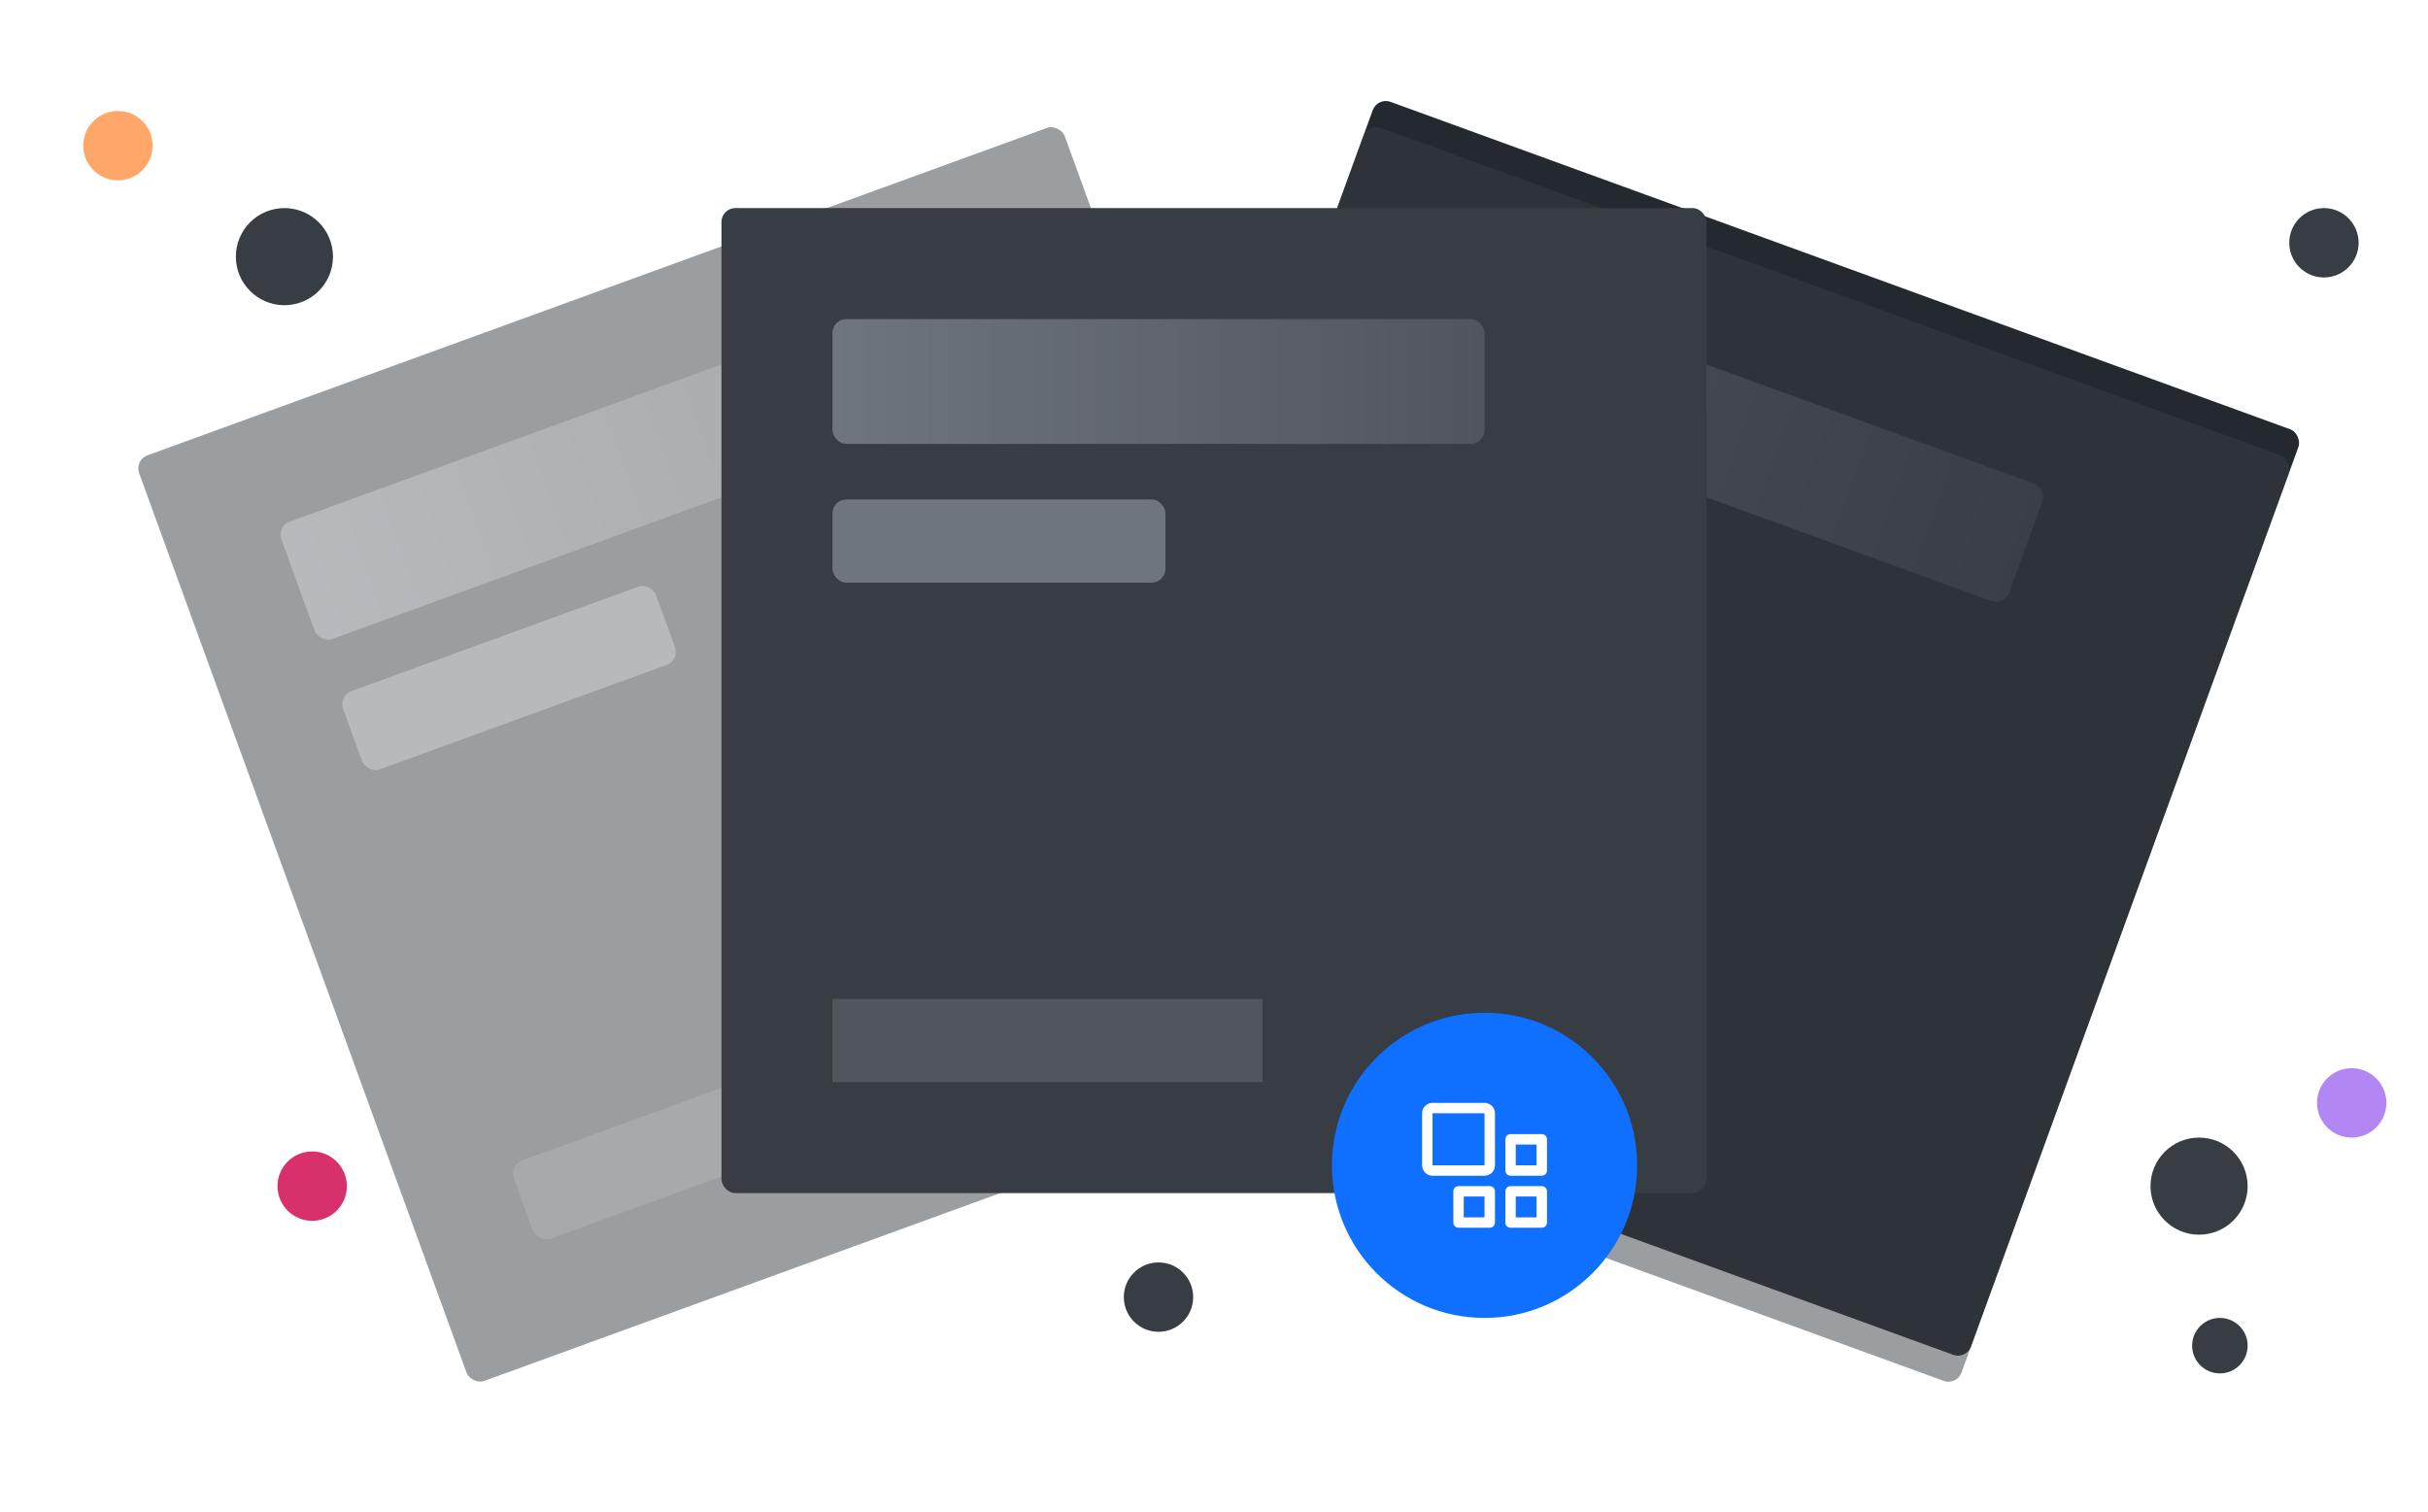 <svg xmlns="http://www.w3.org/2000/svg" xmlns:xlink="http://www.w3.org/1999/xlink" width="175" height="109" viewBox="0 0 175 109">
  <defs>
    <filter id="ordering-node-empty-state-a" width="164.8%" height="164.8%" x="-32.4%" y="-32.4%" filterUnits="objectBoundingBox">
      <feOffset dy="2" in="SourceAlpha" result="shadowOffsetOuter1"/>
      <feGaussianBlur in="shadowOffsetOuter1" result="shadowBlurOuter1" stdDeviation="5"/>
      <feColorMatrix in="shadowBlurOuter1" result="shadowMatrixOuter1" values="0 0 0 0 0   0 0 0 0 0   0 0 0 0 0  0 0 0 0.5 0"/>
      <feMerge>
        <feMergeNode in="shadowMatrixOuter1"/>
        <feMergeNode in="SourceGraphic"/>
      </feMerge>
    </filter>
    <linearGradient id="ordering-node-empty-state-b" x1="100%" x2="0%" y1="50%" y2="50%">
      <stop offset="0%" stop-color="#50565B"/>
      <stop offset="100%" stop-color="#6E757C"/>
    </linearGradient>
    <filter id="ordering-node-empty-state-c" width="164.8%" height="164.8%" x="-32.4%" y="-32.4%" filterUnits="objectBoundingBox">
      <feOffset dy="2" in="SourceAlpha" result="shadowOffsetOuter1"/>
      <feGaussianBlur in="shadowOffsetOuter1" result="shadowBlurOuter1" stdDeviation="5"/>
      <feColorMatrix in="shadowBlurOuter1" result="shadowMatrixOuter1" values="0 0 0 0 0   0 0 0 0 0   0 0 0 0 0  0 0 0 0.5 0"/>
      <feMerge>
        <feMergeNode in="shadowMatrixOuter1"/>
        <feMergeNode in="SourceGraphic"/>
      </feMerge>
    </filter>
    <filter id="ordering-node-empty-state-d" width="164.8%" height="164.8%" x="-32.4%" y="-32.4%" filterUnits="objectBoundingBox">
      <feOffset dy="2" in="SourceAlpha" result="shadowOffsetOuter1"/>
      <feGaussianBlur in="shadowOffsetOuter1" result="shadowBlurOuter1" stdDeviation="5"/>
      <feColorMatrix in="shadowBlurOuter1" result="shadowMatrixOuter1" values="0 0 0 0 0   0 0 0 0 0   0 0 0 0 0  0 0 0 0.5 0"/>
      <feMerge>
        <feMergeNode in="shadowMatrixOuter1"/>
        <feMergeNode in="SourceGraphic"/>
      </feMerge>
    </filter>
    <filter id="ordering-node-empty-state-e" width="172.7%" height="172.7%" x="-36.4%" y="-36.4%" filterUnits="objectBoundingBox">
      <feOffset dy="2" in="SourceAlpha" result="shadowOffsetOuter1"/>
      <feGaussianBlur in="shadowOffsetOuter1" result="shadowBlurOuter1" stdDeviation="1"/>
      <feColorMatrix in="shadowBlurOuter1" result="shadowMatrixOuter1" values="0 0 0 0 0   0 0 0 0 0   0 0 0 0 0  0 0 0 0.5 0"/>
      <feMerge>
        <feMergeNode in="shadowMatrixOuter1"/>
        <feMergeNode in="SourceGraphic"/>
      </feMerge>
    </filter>
    <path id="ordering-node-empty-state-f" d="M9.75,8.25 L9.75,9.75 L8.25,9.75 L8.25,8.25 L9.75,8.25 L9.75,8.25 Z M10.125,7.5 L7.875,7.5 C7.668,7.5 7.5,7.668 7.5,7.875 L7.5,10.125 C7.5,10.332 7.668,10.5 7.875,10.5 L10.125,10.5 C10.332,10.5 10.5,10.332 10.5,10.125 L10.5,7.875 C10.5,7.668 10.332,7.5 10.125,7.5 Z M9.75,4.5 L9.75,6 L8.25,6 L8.25,4.5 L9.75,4.5 L9.75,4.5 Z M10.125,3.75 L7.875,3.75 C7.668,3.75 7.5,3.918 7.5,4.125 L7.5,6.375 C7.5,6.582 7.668,6.75 7.875,6.75 L10.125,6.75 C10.332,6.75 10.5,6.582 10.5,6.375 L10.5,4.125 C10.5,3.918 10.332,3.75 10.125,3.75 Z M6,8.25 L6,9.75 L4.5,9.75 L4.5,8.25 L6,8.25 L6,8.25 Z M6.375,7.5 L4.125,7.5 C3.918,7.5 3.75,7.668 3.75,7.875 L3.75,10.125 C3.75,10.332 3.918,10.5 4.125,10.5 L6.375,10.5 C6.582,10.5 6.75,10.332 6.75,10.125 L6.75,7.875 C6.75,7.668 6.582,7.5 6.375,7.5 Z M6,2.25 L6,6 L2.25,6 L2.25,2.25 L6,2.25 L6,2.25 Z M6,1.5 L2.25,1.5 C1.836,1.5 1.5,1.836 1.5,2.25 L1.5,6 C1.5,6.414 1.836,6.75 2.25,6.75 L6,6.75 C6.414,6.75 6.75,6.414 6.75,6 L6.75,2.25 C6.75,1.836 6.414,1.5 6,1.5 Z"/>
  </defs>
  <g fill="none" fill-rule="evenodd" transform="translate(6 7)">
    <g fill-rule="nonzero" transform="translate(0 1)">
      <circle cx="152.5" cy="77.5" r="3.5" fill="#373D42"/>
      <circle cx="14.5" cy="10.5" r="3.5" fill="#373D42"/>
      <circle cx="16.5" cy="77.5" r="2.5" fill="#D7306D"/>
      <circle cx="163.5" cy="71.5" r="2.5" fill="#B287F3"/>
      <circle cx="154" cy="89" r="2" fill="#373D42"/>
      <circle cx="161.5" cy="9.5" r="2.5" fill="#373D42"/>
      <circle cx="2.5" cy="2.5" r="2.5" fill="#FFA768"/>
      <circle cx="77.5" cy="85.5" r="2.5" fill="#373D42"/>
    </g>
    <g fill-rule="nonzero" filter="url(#ordering-node-empty-state-a)" opacity=".5" transform="rotate(-20 70.36 3.635)">
      <rect width="71" height="71" fill="#373D42" rx="1"/>
      <rect width="47" height="9" x="8" y="8" fill="url(#ordering-node-empty-state-b)" rx="1"/>
      <rect width="24" height="6" x="8" y="21" fill="#6E757C" rx="1"/>
      <rect width="31" height="6" x="8" y="57" fill="#50565B" rx="1"/>
    </g>
    <rect width="71" height="71" x="79.001" y="10.001" fill="#23292E" fill-rule="nonzero" rx="1" transform="rotate(20 114.5 45.5)"/>
    <g fill-rule="nonzero" filter="url(#ordering-node-empty-state-c)" opacity=".5" transform="rotate(20 46.642 264.518)">
      <rect width="71" height="71" fill="#373D42" rx="1"/>
      <rect width="47" height="9" x="8" y="8" fill="url(#ordering-node-empty-state-b)" rx="1"/>
      <rect width="24" height="6" x="8" y="21" fill="#6E757C"/>
      <rect width="31" height="6" x="8" y="57" fill="#50565B"/>
    </g>
    <g fill-rule="nonzero" filter="url(#ordering-node-empty-state-d)" transform="translate(46 6)">
      <rect width="71" height="71" fill="#373D42" rx="1"/>
      <rect width="47" height="9" x="8" y="8" fill="url(#ordering-node-empty-state-b)" rx="1"/>
      <rect width="24" height="6" x="8" y="21" fill="#6E757C" rx="1"/>
      <rect width="31" height="6" x="8" y="57" fill="#50565B"/>
    </g>
    <g filter="url(#ordering-node-empty-state-e)" transform="translate(90 64)">
      <circle cx="11" cy="11" r="11" fill="#0F6FFF" fill-rule="nonzero"/>
      <use fill="#FFF" transform="translate(5 5)" xlink:href="#ordering-node-empty-state-f"/>
    </g>
  </g>
</svg>
